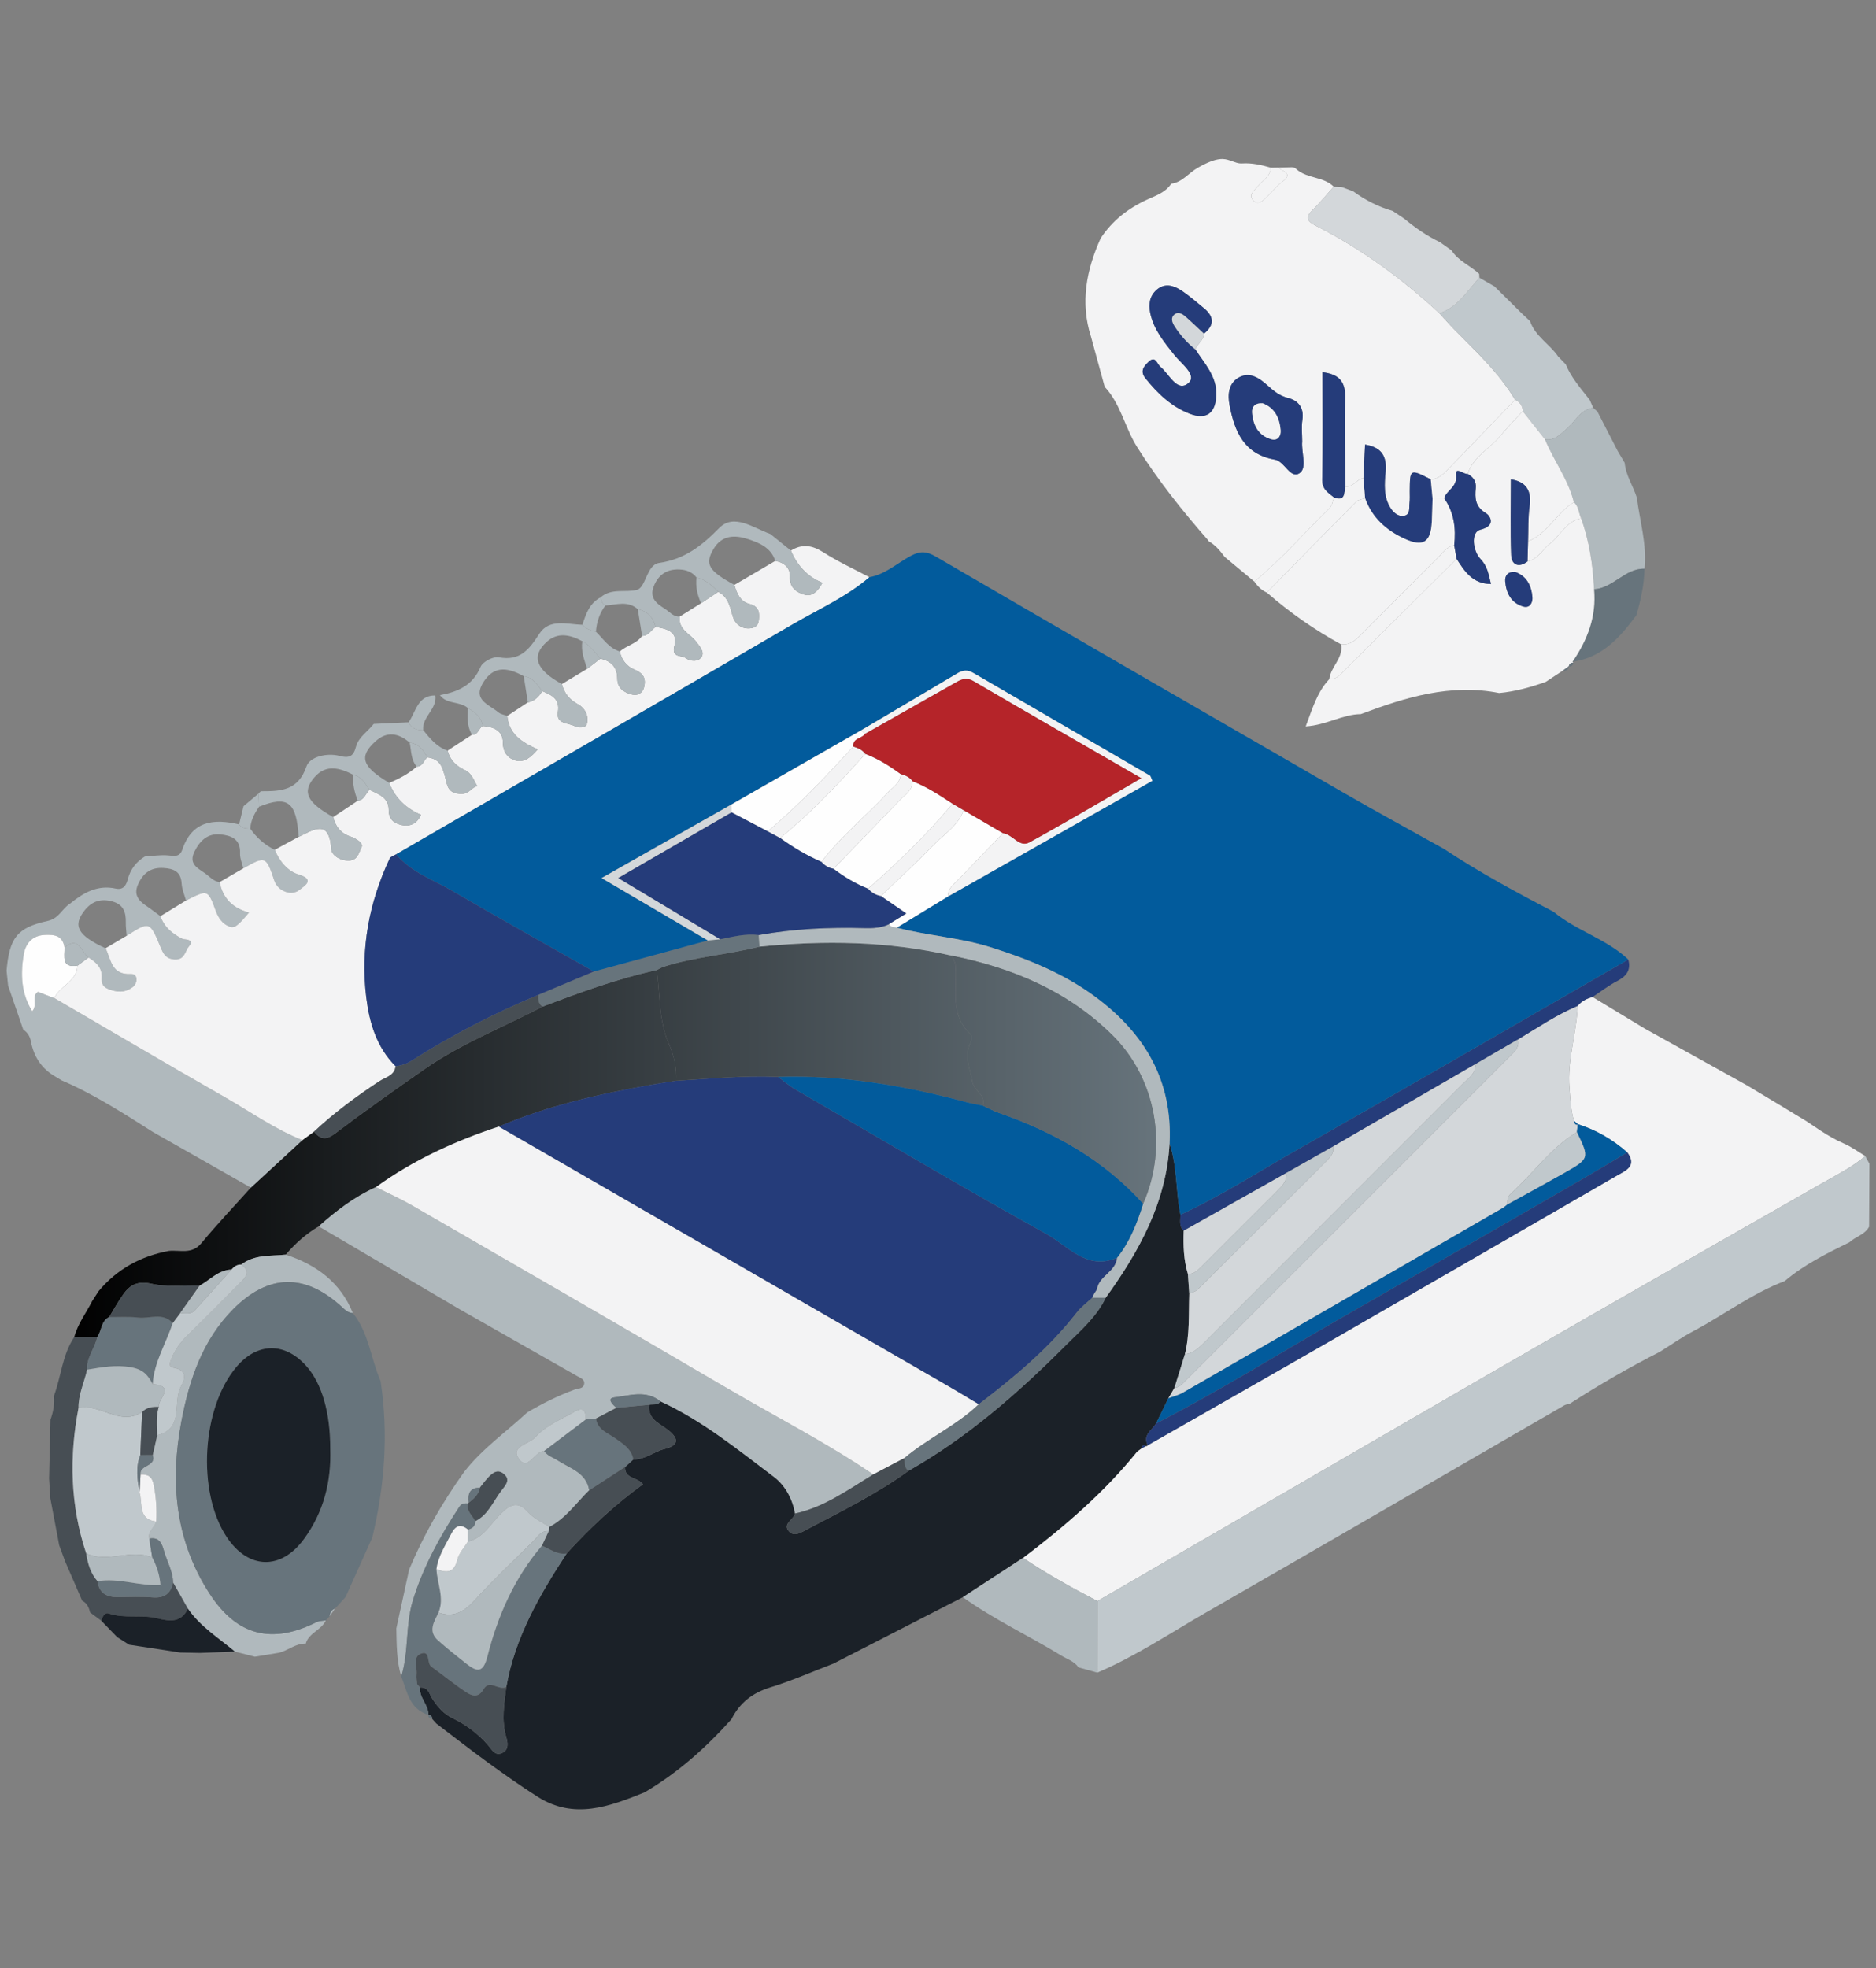 <?xml version="1.0" encoding="utf-8"?>
<!-- Generator: Adobe Illustrator 17.0.0, SVG Export Plug-In . SVG Version: 6.00 Build 0)  -->
<!DOCTYPE svg PUBLIC "-//W3C//DTD SVG 1.1//EN" "http://www.w3.org/Graphics/SVG/1.1/DTD/svg11.dtd">
<svg version="1.1" id="Layer_1" xmlns="http://www.w3.org/2000/svg" xmlns:xlink="http://www.w3.org/1999/xlink" x="0px" y="0px"
	 width="143px" height="150px" viewBox="0 0 143 150" enable-background="new 0 0 143 150" xml:space="preserve">
<rect x="0" y="0" width="143" height="150" fill="#808080" stroke="none"/>
<g>
	<path fill="#F3F3F4" d="M140.515,87.129c0.589,0.248,1.116,0.644,1.67,0.974c-1.035,0.872-2.244,1.468-3.408,2.133
		c-6.614,3.78-13.237,7.545-19.84,11.345c-7.293,4.197-14.567,8.425-21.849,12.642c-4.481,2.595-8.959,5.195-13.438,7.792
		c-1.942-1.007-3.851-2.07-5.669-3.289c3.172-2.408,6.184-4.988,8.695-8.105c0.122-0.088,0.243-0.175,0.365-0.263
		c0,0-0.018,0.021-0.018,0.021c0.111-0.059,0.221-0.118,0.332-0.177c0.055,0.003,0.1-0.016,0.134-0.06
		c4.844-2.766,9.694-5.52,14.53-8.3c7.084-4.073,14.156-8.166,21.233-12.251c0.684-0.395,1.542-0.719,0.794-1.762
		c-1.108-0.985-2.366-1.707-3.777-2.162l0.02,0.022c-0.104-0.092-0.208-0.184-0.311-0.275c-0.248-0.806-0.264-1.636-0.338-2.469
		c-0.191-2.145,0.538-4.182,0.618-6.288c0.299-0.359,0.691-0.561,1.136-0.675c1.329,0.803,2.657,1.606,3.986,2.41
		c2.587,1.436,5.174,2.872,7.761,4.309c1.528,0.918,3.061,1.827,4.58,2.76C138.032,85.651,139.362,86.642,140.515,87.129z"/>
	<path fill="#F3F3F4" d="M89.275,14.003c0.845-0.111,1.305-0.802,2.01-1.207c1.519-0.874,2.044-0.705,2.452-0.574
		c0.417,0.134,0.621,0.251,0.941,0.231c0.764-0.048,1.484,0.121,2.203,0.328c-0.053,0.674-0.633,0.975-1.006,1.422
		c-0.273,0.326-0.782,0.665-0.304,1.11c0.377,0.352,0.724-0.046,1.008-0.317c0.395-0.377,0.737-0.821,1.17-1.145
		c0.867-0.65,0.006-0.776-0.287-1.081c1.063,0,1.122-0.117,1.394,0.156c0.823,0.693,2.036,0.528,2.808,1.301
		c-0.531,0.591-1.034,1.211-1.602,1.763c-0.569,0.553-0.46,0.857,0.215,1.2c3.473,1.763,6.59,4.039,9.442,6.683
		c0.368,0.401,0.725,0.813,1.107,1.201c1.671,1.697,3.424,3.322,4.664,5.392c-1.686,1.748-3.363,3.505-5.063,5.239
		c-0.375,0.382-0.751,0.818-1.367,0.825c-1.589-0.805-1.588-0.805-1.601,0.918c-0.002,0.3,0.019,0.603-0.018,0.898
		c-0.047,0.369,0.084,0.899-0.456,0.968c-0.407,0.052-0.753-0.235-0.982-0.589c-0.554-0.86-0.472-1.839-0.385-2.769
		c0.111-1.2-0.314-1.873-1.565-2.076c-0.043,0.882-0.084,1.725-0.125,2.567c-0.525,0.061-0.781,0.713-1.374,0.627
		c-0.015-2.249-0.092-4.499-0.022-6.745c0.039-1.246-0.458-1.812-1.723-1.963c0,2.776,0.04,5.47-0.025,8.162
		c-0.019,0.772,0.463,1.022,0.91,1.387c-0.109,0.269-0.148,0.609-0.338,0.796c-1.91,1.875-3.672,3.9-5.74,5.613
		c-0.756-0.628-1.511-1.257-2.267-1.885c-0.352-0.473-0.72-0.929-1.256-1.212l0.031-0.017c-1.977-2.249-3.827-4.571-5.438-7.125
		c-0.944-1.496-1.253-3.297-2.48-4.607c-0.349-1.276-0.698-2.552-1.047-3.827c-0.832-2.603-0.349-5.077,0.738-7.491
		c0.889-1.352,2.107-2.295,3.573-2.963C88.124,14.899,88.846,14.661,89.275,14.003z M91.77,25.43
		c0.819-0.656,0.777-1.312-0.012-1.952c-0.579-0.47-1.14-0.974-1.766-1.374c-0.56-0.359-1.21-0.544-1.809-0.033
		c-0.551,0.47-0.646,1.097-0.508,1.774c0.26,1.274,1.066,2.228,1.843,3.212c0.522,0.661,1.765,1.537,1.069,2.136
		c-0.863,0.744-1.459-0.691-2.14-1.244c-0.254-0.207-0.366-0.878-0.889-0.383c-0.359,0.339-0.689,0.713-0.24,1.272
		c0.921,1.147,1.959,2.142,3.348,2.685c1.284,0.502,2.004-0.023,2.045-1.433c0.042-1.418-0.898-2.382-1.591-3.461
		C91.262,26.189,91.765,25.944,91.77,25.43z M99.26,33.647c0-0.549-0.068-1.109,0.015-1.646c0.142-0.922-0.311-1.476-1.089-1.673
		c-0.67-0.17-1.117-0.549-1.595-0.979c-0.608-0.547-1.339-1.038-2.16-0.583c-0.807,0.447-0.857,1.333-0.704,2.131
		c0.384,1.997,1.1,3.727,3.462,4.132c0.727,0.125,1.175,1.518,1.88,1.023C99.661,35.638,99.18,34.474,99.26,33.647z"/>
	<path fill="#C0C8CC" d="M136.042,97.629c-2.51,0.947-4.642,2.588-6.992,3.829c-0.869,0.459-1.677,1.033-2.513,1.554
		c-2.361,1.201-4.65,2.525-6.876,3.961c-0.143,0.042-0.301,0.057-0.426,0.129c-9.12,5.273-18.226,10.569-27.36,15.815
		c-2.719,1.561-5.332,3.321-8.236,4.549c0.004-1.817,0.008-3.635,0.012-5.452c4.479-2.598,8.958-5.197,13.438-7.792
		c7.281-4.217,14.556-8.445,21.849-12.642c6.603-3.8,13.226-7.565,19.84-11.345c1.165-0.666,2.373-1.261,3.408-2.133
		c0,0-0.004,0.005-0.004,0.005c0.106,0.195,0.212,0.389,0.319,0.584c-0.009,1.598-0.018,3.197-0.027,4.795
		c-0.326,0.611-1.027,0.748-1.493,1.182C139.252,95.518,137.524,96.369,136.042,97.629z"/>
	<linearGradient id="SVGID_1_" gradientUnits="userSpaceOnUse" x1="4.773" y1="87.91" x2="88.496" y2="87.91">
		<stop  offset="0" style="stop-color:#000000"/>
		<stop  offset="1" style="stop-color:#67747C"/>
	</linearGradient>
	<path fill="url(#SVGID_1_)" d="M5.663,101.891c0.266-1.009,0.907-1.83,1.367-2.742c0.164-0.252,0.327-0.505,0.491-0.757
		c1.402-1.675,3.201-2.658,5.333-3.059c0.85-0.094,1.762,0.295,2.49-0.583c1.207-1.457,2.512-2.833,3.776-4.243
		c1.309-1.206,2.618-2.413,3.927-3.619c0.295-0.215,0.59-0.43,0.885-0.645c0.495,0.59,0.923,0.66,1.617,0.134
		c2.25-1.704,4.558-3.333,6.876-4.944c2.785-1.935,5.953-3.158,8.939-4.722c2.851-1.08,5.711-2.132,8.699-2.781
		c0.265,1.9,0.127,3.85,0.95,5.683c0.374,0.832,0.569,1.793,0.522,2.752c-0.636,0.102-1.273,0.196-1.907,0.308
		c-3.969,0.703-7.888,1.588-11.611,3.186c-3.336,1.095-6.499,2.541-9.356,4.608c-1.638,0.732-3.041,1.807-4.367,2.993
		c-0.968,0.568-1.789,1.308-2.518,2.156c-1.158,0.121-2.376-0.03-3.385,0.757c-0.321-0.014-0.551,0.153-0.75,0.381
		c-1,0.028-1.626,0.796-2.423,1.225c-1.228-0.03-2.497,0.121-3.671-0.145c-1.023-0.231-1.618,0.063-2.14,0.79
		c-0.399,0.556-0.726,1.163-1.085,1.748c-0.627,0.304-0.553,1.027-0.898,1.5C6.837,101.878,6.25,101.885,5.663,101.891z"/>
	<path fill="#B0B9BD" d="M23.047,86.888c-1.309,1.206-2.618,2.413-3.927,3.619c-2.491-1.415-4.981-2.83-7.472-4.245
		c-2.246-1.424-4.48-2.869-6.936-3.921c-0.164-0.099-0.328-0.197-0.493-0.296c-1.044-0.598-1.641-1.507-1.863-2.676
		c-0.069-0.381-0.25-0.688-0.582-0.898c-0.384-1.117-0.769-2.233-1.154-3.35C0.58,74.739,0.54,74.357,0.5,73.975
		c0.219-2.481,0.778-3.276,3.132-3.791c0.886-0.194,1.096-0.947,1.707-1.319c1.014-0.826,2.096-1.454,3.481-1.147
		c0.607,0.134,0.813-0.296,0.925-0.722c0.201-0.766,0.643-1.314,1.295-1.723c0.591-0.035,1.189-0.139,1.772-0.085
		c0.481,0.045,0.889,0.141,1.083-0.436c0.745-2.211,2.401-2.375,4.33-1.925c0.202,0.323,0.533,0.312,0.853,0.326
		c0.486,0.695,1.103,1.238,1.868,1.61c0.352,0.875,0.995,1.636,1.813,1.885c1.326,0.404,0.399,0.891,0.094,1.15
		c-0.629,0.536-1.677,0.117-1.944-0.688c-0.62-1.871-0.671-1.891-2.365-0.929c-0.087-0.385-0.263-0.775-0.245-1.155
		c0.051-1.106-0.711-1.365-1.522-1.439c-0.947-0.086-1.546,0.48-1.956,1.319c-0.451,0.924,0.218,1.238,0.79,1.635
		c0.363,0.252,0.649,0.629,1.131,0.684c0.246,1.247,1.012,2.002,2.24,2.316c-0.826,0.993-1.094,1.218-1.478,1.079
		c-0.544-0.198-0.857-0.67-1.045-1.179c-0.614-1.661-0.6-1.666-2.28-0.809c-0.116-0.43-0.308-0.856-0.333-1.292
		c-0.053-0.914-0.585-1.139-1.379-1.189c-0.997-0.064-1.583,0.414-1.956,1.275c-0.329,0.759,0.052,1.216,0.64,1.61
		c0.369,0.248,0.719,0.523,1.078,0.786c0.297,0.847,0.917,1.349,1.699,1.743c0.085,0.043,0.958-0.004,0.48,0.552
		c-0.309,0.36-0.315,1.06-1.114,1.002c-0.643-0.047-0.84-0.42-1.033-0.886c-0.845-2.036-0.844-2.036-2.606-0.916
		c-0.024-0.345-0.074-0.69-0.066-1.034c0.017-0.764-0.184-1.349-1.015-1.581c-0.863-0.241-1.556-0.031-2.111,0.662
		c-0.949,1.184-0.546,1.924,1.582,2.903c0.429,0.856,0.427,2.047,1.937,1.965c0.536-0.029,0.547,0.685,0.124,0.999
		c-0.451,0.335-0.939,0.435-1.613,0.227c-0.645-0.199-0.761-0.435-0.736-0.971c0.035-0.749-0.44-1.162-1.005-1.514
		c-0.554-0.391-0.724-1.697-1.831-0.769c-0.14-0.91-0.767-0.992-1.526-0.953c-0.982,0.052-1.456,0.7-1.588,1.504
		c-0.242,1.472-0.203,2.948,0.651,4.31c0.427-0.448-0.091-1.118,0.434-1.477c0.437,0.167,0.845,0.322,1.252,0.478
		c4.344,2.528,8.675,5.08,13.039,7.575C19.121,84.75,20.954,86.056,23.047,86.888z"/>
	<path fill="#B0B9BD" d="M18.391,96.372c1.009-0.786,2.228-0.636,3.386-0.757c2.336,0.763,4.167,2.105,5.123,4.455
		c-0.384-0.013-0.622-0.271-0.882-0.508c-2.782-2.536-5.563-2.481-8.232,0.198c-2.349,2.358-3.353,5.379-3.956,8.535
		c-0.885,4.632-0.483,9.112,2.153,13.167c2.081,3.203,4.746,3.86,8.131,2.164c0.212-0.106,0.482-0.1,0.724-0.146
		c-0.325,0.753-1.301,0.947-1.533,1.781c-0.774-0.031-1.347,0.531-2.055,0.696c-0.608,0.099-1.215,0.199-1.823,0.299
		c-0.509-0.13-1.019-0.26-1.528-0.391c-1.236-1.039-2.636-1.899-3.575-3.264c-0.377-0.666-0.754-1.333-1.131-1.998
		c-0.011-0.872-0.475-1.616-0.698-2.429c-0.149-0.544-0.37-1.069-1.117-0.918c-0.151-0.569,0.429-0.839,0.531-1.305
		c0.05-0.94-0.008-1.861-0.194-2.795c-0.129-0.649-0.446-0.811-1.004-0.793c-0.104-0.749,1.244-0.587,0.925-1.473
		c0.113-0.503,0.227-1.005,0.34-1.508c2.105-0.514,1.137-2.539,1.83-3.753c0.356-0.624,0.406-1.234-0.595-1.403
		c-0.419-0.071-0.24-0.448-0.128-0.724c0.265-0.654,0.662-1.206,1.171-1.703c1.347-1.314,2.67-2.653,3.996-3.989
		C18.681,97.38,19.18,96.933,18.391,96.372z"/>
	<path fill="#C0C8CC" d="M115.49,30.466c-1.24-2.069-2.993-3.695-4.664-5.392c-0.382-0.388-0.739-0.8-1.107-1.201
		c1.413-0.456,2.119-1.707,3.047-2.709c0.384,0.22,0.767,0.44,1.151,0.661c0.702,0.694,1.404,1.389,2.106,2.083
		c0.203,0.188,0.405,0.377,0.607,0.566c0.389,1.155,1.491,1.743,2.14,2.692c0.194,0.202,0.389,0.403,0.583,0.605
		c0.418,1.026,1.151,1.839,1.82,2.696c0.09,0.204,0.18,0.408,0.27,0.613c-0.941,0.113-1.314,0.966-1.923,1.503
		c-0.52,0.459-0.961,1.001-1.752,0.904c-0.566-0.716-1.133-1.431-1.699-2.147C116.061,30.926,115.852,30.645,115.49,30.466z"/>
	<path fill="#B0B9BD" d="M117.768,33.487c0.792,0.097,1.233-0.446,1.753-0.904c0.608-0.537,0.982-1.39,1.923-1.503
		c0.107,0.097,0.215,0.194,0.322,0.291c0.513,0.997,1.026,1.994,1.538,2.991c0.18,0.304,0.36,0.608,0.54,0.913
		c0.084,0.962,0.646,1.757,0.926,2.65c0.227,1.803,0.781,3.571,0.583,5.42c-1.505-0.03-2.385,1.482-3.845,1.562
		c-0.083-1.846-0.363-3.655-0.982-5.404c-0.194-0.407-0.176-0.91-0.557-1.232C119.545,36.533,118.432,35.113,117.768,33.487z"/>
	<path fill="#D3D7DA" d="M112.766,21.165c-0.928,1.002-1.634,2.252-3.047,2.709c-2.853-2.644-5.969-4.92-9.443-6.683
		c-0.675-0.343-0.784-0.647-0.215-1.2c0.568-0.552,1.071-1.172,1.602-1.763c0.198,0.007,0.396,0.014,0.594,0.021
		c0.297,0.111,0.594,0.221,0.891,0.332c0.919,0.67,1.917,1.181,3.013,1.495c0.298,0.2,0.595,0.4,0.893,0.599
		c0.838,0.695,1.726,1.312,2.711,1.782c0.293,0.209,0.586,0.418,0.88,0.627c0.518,0.814,1.437,1.156,2.108,1.791
		C112.762,20.971,112.766,21.068,112.766,21.165z"/>
	<path fill="#474E54" d="M13.194,120.603c0.377,0.666,0.754,1.333,1.131,1.999c-0.534,1.069-1.352,0.966-2.351,0.722
		c-1.19-0.291-2.466,0.044-3.675-0.359c-0.338-0.113-0.487,0.254-0.574,0.552c-0.287-0.212-0.573-0.425-0.86-0.637
		c-0.084-0.376-0.231-0.711-0.602-0.895c-0.432-0.995-0.863-1.99-1.295-2.986c-0.151-0.411-0.303-0.821-0.454-1.232
		c-0.225-1.192-0.451-2.384-0.676-3.576c-0.032-0.502-0.063-1.004-0.095-1.506c0.035-1.499,0.069-2.997,0.104-4.496
		c0.216-0.582,0.32-1.18,0.263-1.801c0.554-1.486,0.633-3.137,1.552-4.497c0.587-0.007,1.174-0.014,1.761-0.02
		c-0.181,0.862-0.828,1.579-0.785,2.511c-0.211,0.973-0.67,1.892-0.653,2.917c-0.722,3.745-0.628,7.446,0.588,11.088
		c0.117,0.774,0.33,1.509,0.861,2.114c0.117,0.906,0.693,1.22,1.537,1.213c0.882-0.008,1.769-0.052,2.645,0.02
		C12.512,121.807,13.012,121.46,13.194,120.603z"/>
	<path fill="#1B2128" d="M15.243,125.967c-0.502-0.01-1.004-0.02-1.506-0.03c-1.299-0.199-2.598-0.398-3.897-0.597
		c-0.302-0.192-0.605-0.384-0.907-0.576c-0.403-0.415-0.805-0.831-1.208-1.246c0.087-0.298,0.235-0.665,0.574-0.552
		c1.209,0.403,2.485,0.068,3.675,0.359c0.998,0.244,1.817,0.347,2.351-0.722c0.939,1.365,2.339,2.225,3.575,3.264
		C17.014,125.9,16.128,125.934,15.243,125.967z"/>
	<path fill="#F3F3F4" d="M97.462,12.77c0.293,0.305,1.154,0.431,0.287,1.081c-0.433,0.325-0.775,0.768-1.17,1.145
		c-0.283,0.271-0.631,0.669-1.008,0.317c-0.478-0.446,0.032-0.784,0.304-1.11c0.374-0.447,0.953-0.748,1.006-1.422
		C97.075,12.777,97.268,12.773,97.462,12.77z"/>
	<path fill="#1B2128" d="M49.118,136.601c-2.67,1.074-5.356,2.088-8.126,0.335c-1.303-0.824-2.563-1.72-3.812-2.625
		c-1.328-0.963-2.619-1.976-3.927-2.968c-0.104-0.118-0.208-0.235-0.312-0.352c0,0,0.009,0.01,0.009,0.01
		c-0.015-0.182-0.09-0.308-0.294-0.311c0,0-0.002-0.005-0.002-0.005c0.023-0.765-0.719-1.299-0.63-2.084
		c0.606-0.054,0.692,0.469,0.918,0.832c0.4,0.644,0.887,1.187,1.588,1.525c1.039,0.501,1.944,1.192,2.697,2.068
		c0.29,0.337,0.512,0.822,1.067,0.556c0.531-0.255,0.401-0.835,0.294-1.199c-0.377-1.289-0.155-2.55,0.005-3.823
		c0.662-3.784,2.541-7.017,4.6-10.169c1.759-1.943,3.674-3.719,5.82-5.279c-0.433-0.564-1.428-0.4-1.36-1.316
		c0.208-0.191,0.417-0.383,0.625-0.574c0.888,0.021,1.562-0.597,2.379-0.798c1.21-0.298,1.019-0.871,0.227-1.476
		c-0.656-0.501-1.537-0.815-1.39-1.897c0.294-0.055,0.64,0.068,0.855-0.253c3.181,1.463,5.878,3.663,8.64,5.749
		c0.869,0.657,1.412,1.672,1.618,2.798c-0.119,0.48-1.006,0.794-0.443,1.381c0.4,0.418,0.946,0.036,1.374-0.188
		c2.63-1.381,5.299-2.696,7.715-4.448c4.515-2.559,8.38-5.954,12.013-9.596c1.082-1.085,2.321-2.129,3.009-3.584
		c2.554-3.537,4.631-7.272,4.875-11.766c0.596,1.76,0.463,3.632,0.831,5.426c0.007,0.423-0.128,0.875,0.248,1.224
		c-0.041,1.114-0.009,2.221,0.318,3.299c0.035,0.501,0.07,1.003,0.106,1.504c-0.056,1.541,0.043,3.094-0.335,4.612
		c-0.266,0.855-0.533,1.71-0.799,2.565c-0.153,0.263-0.307,0.527-0.46,0.789c-0.314,0.64-0.627,1.281-0.941,1.922
		c-0.31,0.514-1.033,0.871-0.629,1.656c-0.035,0.043-0.079,0.063-0.135,0.059c-0.212-0.13-0.3-0.03-0.332,0.177
		c0,0,0.018-0.021,0.018-0.021c-0.122,0.088-0.243,0.175-0.365,0.263c-2.511,3.118-5.523,5.697-8.695,8.105
		c-1.529,0.998-3.058,1.997-4.587,2.995c-3.283,1.685-6.567,3.37-9.851,5.054c-1.605,0.615-3.184,1.312-4.822,1.818
		c-1.362,0.42-2.338,1.177-2.964,2.429C53.808,133.195,51.649,135.119,49.118,136.601z"/>
	<path fill="#D3D7DA" d="M89.059,106.564c0.153-0.263,0.307-0.527,0.46-0.79c0.383-0.039,0.614-0.314,0.86-0.56
		c8.239-8.237,16.477-16.475,24.714-24.713c0.353-0.353,0.756-0.685,0.601-1.278c1.497-0.898,2.945-1.884,4.563-2.567
		c-0.079,2.107-0.808,4.143-0.618,6.288c0.074,0.833,0.09,1.663,0.338,2.469c0.051,0.152,0.056,0.355,0.311,0.275
		c0,0-0.02-0.022-0.02-0.022c-0.023,0.203-0.046,0.407-0.068,0.61c-2.013,1.207-3.332,3.159-5.042,4.692
		c-0.237,0.213-0.286,0.507-0.249,0.815c-0.117,0.092-0.224,0.199-0.351,0.273c-8.13,4.7-16.261,9.399-24.397,14.088
		C89.825,106.338,89.428,106.427,89.059,106.564z"/>
	<path fill="#025B9C" d="M120.2,86.276c0.023-0.203,0.046-0.407,0.068-0.61c1.411,0.455,2.669,1.177,3.777,2.162
		c-1.153,0.684-2.299,1.38-3.461,2.05c-6.243,3.6-12.486,7.2-18.737,10.787c-4.568,2.621-9.037,5.418-13.73,7.82
		c0.314-0.641,0.627-1.282,0.941-1.922c0.369-0.137,0.766-0.226,1.103-0.42c8.137-4.688,16.267-9.388,24.397-14.088
		c0.127-0.073,0.234-0.181,0.351-0.273c1.421-0.786,2.848-1.561,4.261-2.36C121.172,88.293,121.168,88.285,120.2,86.276z"/>
	<path fill="#253C7A" d="M88.117,108.485c4.693-2.402,9.162-5.199,13.73-7.82c6.251-3.587,12.494-7.187,18.737-10.787
		c1.161-0.67,2.307-1.366,3.461-2.05c0.748,1.043-0.11,1.367-0.794,1.762c-7.077,4.085-14.149,8.178-21.233,12.251
		c-4.835,2.781-9.686,5.535-14.53,8.3C87.084,109.357,87.807,108.999,88.117,108.485z"/>
	<path fill="#B0B9BD" d="M73.393,121.72c1.529-0.998,3.058-1.997,4.588-2.995c1.818,1.219,3.728,2.282,5.67,3.289
		c-0.004,1.818-0.008,3.635-0.012,5.452c-0.476-0.133-0.953-0.265-1.429-0.397c-0.326-0.474-0.87-0.627-1.328-0.908
		C78.407,124.644,75.76,123.419,73.393,121.72z"/>
	<path fill="#253C7A" d="M124.116,73.123c0.226,0.82-0.153,1.283-0.863,1.651c-0.653,0.339-1.243,0.8-1.861,1.207
		c-0.445,0.113-0.837,0.316-1.136,0.675c-1.618,0.683-3.066,1.669-4.563,2.567c-1.071,0.622-2.143,1.243-3.214,1.864
		c-3.623,2.096-7.245,4.191-10.868,6.287c-1.192,0.674-2.384,1.348-3.576,2.022c-2.603,1.466-5.205,2.932-7.808,4.398
		c-0.376-0.348-0.241-0.801-0.248-1.224c3.122-1.442,6.009-3.309,8.991-5.002C107.379,82.797,115.738,77.944,124.116,73.123z"/>
	<path fill="#253C7A" d="M87.022,110.379c0.031-0.207,0.12-0.307,0.332-0.177C87.244,110.26,87.133,110.319,87.022,110.379z"/>
	<path fill="#025B9C" d="M120.288,85.688c-0.255,0.08-0.261-0.124-0.311-0.275C120.081,85.505,120.184,85.597,120.288,85.688z"/>
	<path fill="#253C7A" d="M86.676,110.62c0.121-0.088,0.243-0.175,0.365-0.263C86.919,110.445,86.797,110.532,86.676,110.62z"/>
	<path fill="#B0B9BD" d="M60.607,115.344c-0.206-1.126-0.749-2.142-1.618-2.798c-2.762-2.086-5.459-4.286-8.64-5.749
		c-1.1-0.898-2.371-0.436-3.532-0.303c-0.592,0.068-0.123,0.561,0.178,0.795c-0.522,0.272-1.043,0.544-1.565,0.816
		c-0.262,0.026-0.525,0.051-0.787,0.077c0.015-0.631-0.146-1.001-0.856-0.592c-1.028,0.592-2.173,1.036-2.975,1.933
		c-0.472,0.529-1.905,0.695-1.285,1.622c0.695,1.04,1.22-0.554,1.95-0.573c0.255,0.38,0.685,0.495,1.04,0.727
		c0.925,0.605,2.176,0.916,2.397,2.275c-0.985,0.961-1.774,2.136-3.037,2.795c-0.535-0.359-1.166-0.63-1.583-1.095
		c-0.846-0.943-1.409-0.63-2.168,0.136c-0.751,0.758-1.301,1.802-2.469,2.079c0.004-0.307,0.009-0.614,0.013-0.921
		c0.328-0.092,0.568-0.26,0.557-0.645c0.996-0.498,1.367-1.524,1.994-2.336c0.323-0.418,0.714-0.816,0.173-1.263
		c-0.505-0.417-0.908-0.02-1.25,0.354c-0.2,0.219-0.376,0.46-0.562,0.692c-0.793,0.005-0.94,0.49-0.854,1.148l-0.042,0.059
		c-0.263-0.035-0.516,0.013-0.663,0.238c-1.467,2.24-2.753,4.561-3.549,7.145c-0.585,1.9-0.3,3.913-0.888,5.8
		c-0.359-1.197-0.351-2.431-0.375-3.662c0.326-1.497,0.652-2.993,0.977-4.49c1.111-2.647,2.532-5.12,4.203-7.451
		c1.365-1.749,3.18-3.02,4.789-4.51c1.154-0.688,2.355-1.278,3.616-1.746c0.26-0.097,0.658-0.049,0.729-0.413
		c0.071-0.369-0.281-0.476-0.53-0.618c-2.98-1.697-5.963-3.391-8.945-5.085c-3.586-2.108-7.172-4.216-10.757-6.324
		c1.327-1.186,2.73-2.261,4.367-2.993c0.933,0.472,1.891,0.901,2.795,1.423c8.025,4.637,16.057,9.263,24.051,13.952
		c3.691,2.165,7.513,4.113,11.058,6.526C64.659,113.519,62.845,114.856,60.607,115.344z"/>
	<path fill="#67747C" d="M24.838,123.481c-0.243,0.046-0.512,0.039-0.724,0.146c-3.385,1.696-6.05,1.039-8.131-2.164
		c-2.635-4.055-3.037-8.535-2.153-13.167c0.603-3.156,1.606-6.177,3.956-8.535c2.669-2.679,5.45-2.733,8.232-0.198
		c0.26,0.237,0.497,0.495,0.882,0.508c1.219,1.514,1.362,3.466,2.109,5.172c0.616,4.019,0.31,7.99-0.629,11.926
		c-0.678,1.509-1.355,3.018-2.033,4.527c-0.273,0.302-0.547,0.603-0.82,0.905c-0.273,0.094-0.356,0.32-0.399,0.574
		c0,0-0.006,0.01-0.006,0.01c-0.097,0.104-0.194,0.209-0.292,0.313C24.83,123.498,24.838,123.481,24.838,123.481z M25.174,110.397
		c0.002-2.774-0.649-4.996-1.851-6.325c-1.626-1.797-3.704-1.768-5.281,0.074c-2.673,3.122-3.047,9.557-0.756,12.999
		c1.636,2.457,4.122,2.538,5.872,0.16C24.666,115.256,25.261,112.921,25.174,110.397z"/>
	<path fill="#67747C" d="M30.586,127.76c0.588-1.887,0.303-3.9,0.888-5.8c0.796-2.584,2.082-4.905,3.549-7.145
		c0.147-0.225,0.401-0.273,0.663-0.238c-0.152,0.582,0.329,0.911,0.542,1.346c0.011,0.385-0.228,0.553-0.557,0.645
		c-0.563-0.477-0.962-0.293-1.266,0.308c-0.442,0.874-1.001,1.699-1.134,2.702c0.053,1.103,0.62,2.182,0.159,3.31
		c-0.343,0.705-0.832,1.425-0.037,2.128c0.703,0.622,1.438,1.208,2.177,1.787c0.805,0.631,1.264,0.693,1.583-0.562
		c0.784-3.09,2.049-5.986,4.154-8.447c0.614,0.245,1.16,0.704,1.886,0.595c-2.059,3.152-3.938,6.385-4.6,10.169
		c-0.556,0.315-1.278-0.609-1.723,0.167c-0.411,0.717-0.918,0.513-1.366,0.216c-0.901-0.598-1.737-1.294-2.619-1.922
		c-0.384-0.273-0.059-1.258-0.785-1c-0.67,0.238-0.28,1.04-0.344,1.593c-0.028,0.241,0.03,0.492,0.049,0.739
		c0.08,0.087,0.16,0.174,0.24,0.261l-0.022-0.014c-0.089,0.785,0.653,1.319,0.63,2.084C31.201,130.249,31.035,128.905,30.586,127.76
		z"/>
	<path fill="#B0B9BD" d="M25.128,123.175c0.042-0.254,0.125-0.48,0.399-0.574C25.394,122.792,25.261,122.984,25.128,123.175z"/>
	<path fill="#B0B9BD" d="M24.83,123.498c0.097-0.104,0.194-0.208,0.292-0.313C25.024,123.29,24.927,123.394,24.83,123.498z"/>
	<path fill="#67747C" d="M32.656,130.689c0.204,0.003,0.279,0.129,0.294,0.311C32.759,130.985,32.646,130.895,32.656,130.689z"/>
	<path fill="#67747C" d="M32.941,130.99c0.104,0.117,0.208,0.235,0.312,0.352C33.15,131.225,33.045,131.108,32.941,130.99z"/>
	<path fill="#253C7A" d="M91.12,26.629c0.693,1.079,1.633,2.043,1.591,3.461c-0.041,1.41-0.761,1.935-2.045,1.433
		c-1.389-0.543-2.427-1.538-3.348-2.685c-0.449-0.559-0.119-0.933,0.24-1.272c0.524-0.494,0.635,0.177,0.889,0.383
		c0.68,0.553,1.276,1.989,2.14,1.244c0.696-0.6-0.547-1.475-1.069-2.136c-0.777-0.984-1.583-1.938-1.843-3.212
		c-0.138-0.678-0.043-1.304,0.508-1.774c0.598-0.511,1.248-0.326,1.809,0.033c0.626,0.4,1.187,0.904,1.766,1.374
		c0.789,0.64,0.831,1.296,0.012,1.952c-0.47-0.437-0.932-0.885-1.414-1.308c-0.227-0.2-0.542-0.376-0.809-0.174
		c-0.343,0.26-0.207,0.613-0.006,0.926C89.973,25.545,90.494,26.134,91.12,26.629z"/>
	<path fill="#253C7A" d="M99.26,33.647c-0.08,0.827,0.401,1.991-0.191,2.406c-0.705,0.495-1.153-0.898-1.88-1.023
		c-2.361-0.405-3.078-2.135-3.462-4.132c-0.153-0.798-0.103-1.684,0.704-2.131c0.821-0.455,1.551,0.036,2.16,0.583
		c0.478,0.43,0.925,0.809,1.595,0.979c0.778,0.197,1.231,0.751,1.089,1.673C99.192,32.538,99.26,33.098,99.26,33.647z
		 M96.255,30.737c-0.584-0.047-0.846,0.264-0.813,0.704c0.071,0.948,0.464,1.745,1.451,2.033c0.518,0.151,0.758-0.256,0.724-0.685
		C97.542,31.849,97.154,31.076,96.255,30.737z"/>
	<path fill="#253C7A" d="M103.928,36.448c0.041-0.843,0.082-1.685,0.125-2.567c1.25,0.203,1.676,0.876,1.565,2.076
		c-0.086,0.93-0.169,1.909,0.385,2.769c0.229,0.355,0.575,0.641,0.982,0.589c0.54-0.069,0.409-0.599,0.456-0.968
		c0.038-0.295,0.016-0.599,0.018-0.898c0.013-1.723,0.013-1.723,1.601-0.918c0.046,0.483,0.092,0.967,0.138,1.45
		c-0.018,0.591-0.027,1.183-0.056,1.774c-0.079,1.582-0.659,1.957-2.075,1.307c-1.393-0.639-2.48-1.597-3.011-3.087
		C104.013,37.464,103.971,36.956,103.928,36.448z"/>
	<path fill="#253C7A" d="M101.693,37.915c-0.447-0.365-0.928-0.615-0.91-1.387c0.066-2.692,0.025-5.386,0.025-8.162
		c1.265,0.151,1.762,0.716,1.723,1.963c-0.07,2.246,0.006,4.496,0.022,6.745C102.454,37.546,102.57,38.239,101.693,37.915z"/>
	<path fill="#F3F3F4" d="M101.693,37.915c0.877,0.323,0.76-0.37,0.86-0.841c0.593,0.087,0.849-0.566,1.374-0.627
		c0.043,0.508,0.085,1.017,0.128,1.525c-0.228,0.082-0.521,0.099-0.676,0.254c-2.283,2.3-4.548,4.618-6.817,6.931
		c-0.406-0.175-0.699-0.48-0.947-0.834c2.067-1.713,3.83-3.739,5.74-5.613C101.546,38.525,101.584,38.184,101.693,37.915z"/>
	<path fill="#F3F3F4" d="M109.198,37.979c-0.046-0.483-0.092-0.967-0.138-1.45c0.617-0.006,0.993-0.443,1.367-0.825
		c1.7-1.734,3.377-3.49,5.063-5.239c0.362,0.18,0.571,0.46,0.58,0.874c-0.57,0.623-1.166,1.224-1.703,1.875
		c-0.811,0.984-2.07,1.583-2.491,2.901c-0.313,0.054-0.962-0.597-0.882,0.074c0.111,0.933-0.71,1.148-0.911,1.776
		C109.788,37.971,109.493,37.975,109.198,37.979z"/>
	<path fill="#D3D7DA" d="M91.12,26.629c-0.626-0.495-1.147-1.084-1.578-1.754c-0.201-0.314-0.337-0.667,0.006-0.926
		c0.267-0.203,0.582-0.026,0.809,0.174c0.482,0.424,0.944,0.871,1.414,1.308C91.765,25.944,91.262,26.189,91.12,26.629z"/>
	<path fill="#253C7A" d="M38.017,85.858c3.723-1.598,7.642-2.483,11.611-3.186c0.634-0.112,1.271-0.206,1.907-0.308
		c2.592-0.155,5.18-0.414,7.782-0.296c0.438,0.322,0.85,0.688,1.318,0.959c6.373,3.7,12.717,7.453,19.159,11.029
		c1.619,0.898,3.048,2.796,5.357,1.792c-0.086,1.077-1.388,1.383-1.536,2.421c-0.075,0.117-0.15,0.235-0.225,0.352
		c-0.044,0.094-0.089,0.187-0.133,0.281c-0.396,0.372-0.85,0.7-1.18,1.124c-2.12,2.732-4.75,4.913-7.475,6.995
		c-0.812-0.483-1.618-0.975-2.436-1.448C60.784,99,49.401,92.429,38.017,85.858z"/>
	<path fill="#F3F3F4" d="M60.287,41.959c0.854-0.527,1.616-0.418,2.469,0.129c1.118,0.717,2.339,1.275,3.515,1.901
		c-1.748,1.503-3.854,2.431-5.82,3.577c-10.072,5.869-20.168,11.698-30.255,17.542c-0.167,0.104-0.419,0.167-0.489,0.316
		c-1.583,3.364-2.241,6.911-1.787,10.597c0.236,1.916,0.783,3.792,2.235,5.233c-0.079,0.729-0.768,0.837-1.226,1.138
		c-1.764,1.159-3.452,2.411-4.996,3.851c-0.295,0.215-0.59,0.43-0.885,0.645c-2.093-0.832-3.926-2.138-5.865-3.247
		c-4.364-2.494-8.695-5.046-13.039-7.575c0.413-0.951,1.729-1.259,1.763-2.479c0.282-0.205,0.564-0.41,0.846-0.615
		c0.565,0.352,1.04,0.765,1.005,1.514c-0.025,0.536,0.091,0.772,0.736,0.971c0.675,0.208,1.162,0.108,1.613-0.227
		c0.423-0.314,0.412-1.028-0.124-0.999c-1.51,0.082-1.508-1.109-1.937-1.966c0.537-0.317,1.073-0.634,1.609-0.95
		c1.762-1.12,1.761-1.12,2.606,0.916c0.193,0.465,0.39,0.838,1.033,0.886c0.798,0.059,0.804-0.641,1.114-1.002
		c0.478-0.557-0.395-0.51-0.48-0.552c-0.782-0.394-1.402-0.896-1.699-1.744c0.65-0.396,1.3-0.793,1.95-1.189
		c1.68-0.857,1.666-0.851,2.28,0.809c0.188,0.509,0.502,0.982,1.045,1.179c0.384,0.139,0.652-0.086,1.478-1.079
		c-1.228-0.313-1.994-1.069-2.24-2.316c0.601-0.348,1.202-0.696,1.803-1.044c1.694-0.962,1.745-0.942,2.365,0.929
		c0.267,0.804,1.315,1.223,1.944,0.688c0.304-0.259,1.231-0.746-0.094-1.15c-0.818-0.249-1.461-1.01-1.813-1.885
		c0.606-0.328,1.212-0.656,1.817-0.984c1.134-0.532,2.341-1.407,2.486,0.93c0.028,0.458,0.676,0.914,1.387,0.873
		c0.668-0.038,0.739-0.68,0.927-1.022c0.162-0.294-0.419-0.664-0.864-0.811c-0.712-0.236-1.129-0.754-1.302-1.476
		c0.623-0.415,1.246-0.831,1.869-1.246c0.511-0.051,0.6-0.554,0.895-0.836c0.669,0.328,1.471,0.584,1.465,1.499
		c-0.005,0.69,0.327,1.016,0.902,1.167c0.702,0.184,1.243-0.056,1.564-0.755c-1.131-0.486-1.97-1.27-2.423-2.435
		c0.755-0.319,1.479-0.691,2.095-1.244c0.472-0.003,0.531-0.482,0.811-0.705c0.48,0.052,0.882,0.272,1.083,0.702
		c0.185,0.396,0.28,0.836,0.387,1.264c0.161,0.644,0.554,0.834,1.205,0.813c0.514-0.017,0.706-0.49,1.127-0.589
		c-0.265-0.44-0.419-0.982-0.929-1.213c-0.672-0.306-1.147-0.76-1.33-1.489c0.619-0.403,1.238-0.805,1.856-1.208
		c0.476,0.022,0.511-0.492,0.821-0.673c0.814,0.065,1.538,0.342,1.538,1.273c0,0.735,0.397,1.192,0.926,1.351
		c0.702,0.21,1.248-0.265,1.723-0.84c-1.235-0.54-2.187-1.181-2.317-2.546c0.523-0.344,1.046-0.687,1.569-1.031
		c0.517-0.095,0.836-0.443,1.101-0.86c0.709,0.291,1.354,0.586,1.193,1.582c-0.153,0.948,0.782,0.819,1.271,1.082
		c0.269,0.145,0.843,0.164,0.934-0.159c0.171-0.604-0.14-1.214-0.674-1.501c-0.664-0.357-1.047-0.847-1.228-1.544
		c0.642-0.387,1.283-0.773,1.925-1.16c0.335-0.257,0.67-0.515,1.006-0.772c0.844,0.174,1.285,0.651,1.294,1.554
		c0.007,0.7,0.534,1.038,1.133,1.178c0.421,0.099,0.797-0.101,0.911-0.57c0.165-0.684-0.074-1.066-0.776-1.351
		c-0.52-0.211-0.953-0.718-1.071-1.361c0.51-0.472,1.276-0.579,1.69-1.186c0.492-0.004,0.693-0.445,1.03-0.683
		c0.835,0.123,1.726,0.364,1.439,1.419c-0.261,0.96,0.55,0.712,0.857,0.95c0.335,0.26,0.964,0.31,1.21-0.087
		c0.246-0.397-0.162-0.825-0.43-1.177c-0.459-0.602-1.37-0.91-1.231-1.9c0.542-0.338,1.084-0.676,1.625-1.015
		c0.436-0.289,0.873-0.578,1.309-0.867c0.748,0.388,0.884,1.096,1.092,1.834c0.152,0.54,0.599,1.014,1.333,0.946
		c0.425-0.04,0.628-0.244,0.667-0.645c0.058-0.587,0.003-1.031-0.737-1.218c-0.666-0.167-0.952-0.803-1.125-1.445
		c1.037-0.608,2.073-1.217,3.11-1.825c0.682,0.109,1.153,0.536,1.121,1.19c-0.041,0.858,0.519,1.209,1.098,1.378
		c0.648,0.189,1.077-0.344,1.378-0.904C61.535,43.948,60.766,43.095,60.287,41.959z"/>
	<path fill="#F3F3F4" d="M38.017,85.858C49.401,92.429,60.784,99,72.166,105.573c0.818,0.472,1.625,0.965,2.436,1.448
		c-1.7,1.626-3.877,2.593-5.664,4.098c-0.791,0.416-1.583,0.833-2.374,1.249c-3.545-2.413-7.366-4.36-11.058-6.526
		c-7.994-4.689-16.026-9.315-24.051-13.952c-0.904-0.522-1.862-0.951-2.795-1.423C31.518,88.399,34.682,86.953,38.017,85.858z"/>
	<linearGradient id="SVGID_2_" gradientUnits="userSpaceOnUse" x1="4.773" y1="78.056" x2="88.496" y2="78.056">
		<stop  offset="0" style="stop-color:#000000"/>
		<stop  offset="1" style="stop-color:#67747C"/>
	</linearGradient>
	<path fill="url(#SVGID_2_)" d="M59.317,82.068c-2.602-0.118-5.19,0.141-7.782,0.296c0.047-0.96-0.149-1.92-0.522-2.752
		c-0.823-1.833-0.684-3.783-0.95-5.683c0.17-0.084,0.332-0.192,0.511-0.249c2.386-0.771,4.903-0.924,7.322-1.538
		c4.915-0.492,9.805-0.425,14.645,0.688c0.098,0.227,0.262,0.447,0.284,0.681c0.174,1.813-0.488,3.801,1.161,5.307
		c0.115,0.105,0.063,0.506-0.034,0.711c-0.481,1.009,0.014,1.946,0.166,2.906c0.108,0.677,1.037,0.996,0.811,1.827
		c-0.437-0.092-0.88-0.164-1.311-0.28C68.933,82.728,64.19,81.916,59.317,82.068z"/>
	<path fill="#474E54" d="M23.932,86.243c1.545-1.441,3.232-2.693,4.996-3.851c0.459-0.301,1.147-0.409,1.226-1.138
		c0.449-0.047,0.847-0.182,1.245-0.435c3.07-1.952,6.294-3.613,9.653-5.01c-0.011,0.341-0.038,0.687,0.312,0.903
		c-2.985,1.564-6.154,2.787-8.939,4.722c-2.318,1.611-4.627,3.24-6.876,4.944C24.855,86.902,24.427,86.833,23.932,86.243z"/>
	<path fill="#67747C" d="M6.639,104.382c-0.043-0.932,0.604-1.649,0.785-2.511c0.344-0.473,0.27-1.197,0.898-1.5
		c0.738,0.008,1.484-0.047,2.212,0.039c0.88,0.104,1.869-0.425,2.631,0.418c-0.502,1.556-1.427,2.974-1.525,4.662
		c-0.358-0.67-0.699-1.121-1.644-1.289C8.804,103.989,7.749,104.201,6.639,104.382z"/>
	<path fill="#67747C" d="M41.365,76.71c-0.35-0.216-0.323-0.562-0.312-0.903c1.404-0.589,2.809-1.178,4.214-1.766
		c2.898-0.789,5.795-1.579,8.692-2.368c0.309-0.03,0.618-0.06,0.927-0.09c0.974-0.19,1.94-0.45,2.949-0.323
		c0.021,0.294,0.041,0.588,0.062,0.881c-2.42,0.615-4.936,0.768-7.322,1.538c-0.179,0.058-0.341,0.165-0.511,0.249
		C47.075,74.578,44.215,75.63,41.365,76.71z"/>
	<path fill="#C0C8CC" d="M11.64,105.49c0.099-1.688,1.024-3.106,1.525-4.663c0.187-0.249,0.373-0.497,0.56-0.746
		c0.389-0.017,0.817,0.123,1.131-0.223c0.934-1.03,1.858-2.069,2.786-3.105c0.199-0.228,0.429-0.395,0.75-0.381
		c0.789,0.56,0.29,1.007-0.14,1.44c-1.325,1.336-2.649,2.675-3.996,3.989c-0.509,0.496-0.906,1.048-1.171,1.703
		c-0.112,0.276-0.292,0.654,0.128,0.724c1.001,0.169,0.951,0.779,0.595,1.403c-0.693,1.214,0.275,3.239-1.83,3.753
		c-0.03-0.729-0.098-1.459,0.122-2.174C12.012,106.62,13.429,105.627,11.64,105.49z"/>
	<path fill="#474E54" d="M13.725,100.082c-0.187,0.248-0.373,0.497-0.56,0.746c-0.761-0.842-1.751-0.313-2.631-0.417
		c-0.729-0.086-1.474-0.031-2.212-0.039c0.359-0.585,0.686-1.192,1.085-1.748c0.522-0.727,1.117-1.021,2.14-0.79
		c1.175,0.266,2.443,0.115,3.671,0.145C14.721,98.679,14.223,99.38,13.725,100.082z"/>
	<path fill="#B0B9BD" d="M13.725,100.082c0.498-0.701,0.996-1.402,1.493-2.104c0.797-0.429,1.423-1.197,2.423-1.225
		c-0.928,1.035-1.852,2.074-2.786,3.105C14.542,100.204,14.114,100.064,13.725,100.082z"/>
	<path fill="#67747C" d="M124.73,46.896c-1.254,1.685-2.612,3.227-4.866,3.536c1.15-1.663,1.835-3.464,1.644-5.526
		c1.461-0.08,2.34-1.591,3.845-1.562C125.328,44.56,125.067,45.735,124.73,46.896z"/>
	<path fill="#FEFEFE" d="M5.905,73.587c-0.034,1.22-1.35,1.528-1.763,2.479c-0.407-0.156-0.814-0.311-1.252-0.478
		c-0.524,0.359-0.006,1.029-0.434,1.477c-0.854-1.362-0.894-2.838-0.651-4.31c0.132-0.804,0.606-1.452,1.588-1.504
		c0.759-0.04,1.386,0.042,1.525,0.953C4.944,72.882,4.646,73.79,5.905,73.587z"/>
	<path fill="#B0B9BD" d="M5.905,73.587c-1.259,0.203-0.961-0.706-0.986-1.383c1.108-0.928,1.278,0.377,1.832,0.768
		C6.469,73.177,6.187,73.382,5.905,73.587z"/>
	<path fill="#B0B9BD" d="M19.745,61.48c-0.342,0.51-0.631,1.041-0.667,1.673c-0.321-0.014-0.651-0.003-0.853-0.326
		c0.112-0.463,0.225-0.926,0.338-1.389c0.379-0.317,0.759-0.635,1.138-0.952C19.716,60.817,19.731,61.149,19.745,61.48z"/>
	<path fill="#C0C8CC" d="M6.574,118.387c-1.216-3.642-1.31-7.343-0.588-11.088c1.645-0.368,3.155,1.418,4.847,0.307
		c-0.047,1.096-0.094,2.193-0.14,3.289c-0.378,0.943-0.211,1.897-0.057,2.85c0.262,0.83-0.152,2.051,1.275,2.209
		c-0.102,0.465-0.682,0.736-0.531,1.304c0.074,0.476,0.149,0.952,0.224,1.428C9.961,118.023,8.212,119.136,6.574,118.387z"/>
	<path fill="#67747C" d="M11.603,118.685c-0.075-0.476-0.15-0.952-0.224-1.428c0.747-0.151,0.968,0.375,1.117,0.918
		c0.223,0.813,0.687,1.558,0.698,2.429c-0.182,0.855-0.682,1.202-1.577,1.128c-0.876-0.072-1.763-0.027-2.645-0.02
		c-0.844,0.007-1.42-0.307-1.537-1.213c1.625-0.278,3.193,0.397,4.808,0.286c0.035,0.023,0.071,0.046,0.106,0.069
		c-0.039-0.019-0.078-0.039-0.117-0.058C12.179,120.047,11.949,119.349,11.603,118.685z"/>
	<path fill="#474E54" d="M10.693,110.894c0.047-1.096,0.094-2.193,0.14-3.289c0.349-0.367,0.798-0.411,1.267-0.394
		c-0.219,0.715-0.152,1.445-0.122,2.174c-0.113,0.503-0.227,1.005-0.34,1.508C11.323,110.893,11.008,110.894,10.693,110.894z"/>
	<path fill="#F3F3F4" d="M11.911,115.953c-1.427-0.158-1.013-1.378-1.275-2.208c0.026-0.46,0.051-0.92,0.077-1.38
		c0.558-0.018,0.875,0.144,1.004,0.793C11.902,114.092,11.961,115.014,11.911,115.953z"/>
	<path fill="#67747C" d="M10.713,112.365c-0.026,0.46-0.051,0.92-0.077,1.38c-0.154-0.954-0.321-1.908,0.057-2.851
		c0.315-0.001,0.63-0.001,0.945-0.002C11.957,111.778,10.609,111.616,10.713,112.365z"/>
	<path fill="#F3F3F4" d="M121.508,44.906c0.192,2.062-0.494,3.863-1.644,5.526c-0.001-0.001,0.065,0.071,0.065,0.072
		c-0.202-0.013-0.302,0.103-0.355,0.279c0,0,0.022-0.016,0.023-0.015c-0.157,0.114-0.314,0.226-0.471,0.339
		c-0.434,0.287-0.869,0.573-1.303,0.859c-1.152,0.408-2.324,0.731-3.546,0.848c-3.709-0.735-7.145,0.326-10.546,1.607
		c-1.402,0.016-2.633,0.842-4.203,0.937c0.513-1.35,0.863-2.612,1.799-3.602c0.583,0.036,0.883-0.402,1.231-0.747
		c2.826-2.804,5.648-5.612,8.472-8.418c0.61,0.943,1.209,1.904,2.621,1.914c-0.189-0.754-0.261-1.346-0.809-1.919
		c-0.571-0.598-0.742-2.035-0.006-2.217c1.253-0.311,0.738-1.078,0.437-1.257c-0.829-0.49-0.852-1.156-0.78-1.912
		c0.051-0.53-0.199-0.844-0.616-1.085c0.42-1.317,1.679-1.917,2.491-2.901c0.536-0.651,1.133-1.251,1.703-1.875
		c0.567,0.715,1.133,1.431,1.699,2.147c0.663,1.627,1.777,3.047,2.2,4.784c-1.32,0.815-1.998,2.379-3.492,2.99
		c0.033-0.894-0.007-1.799,0.117-2.68c0.172-1.217-0.283-1.871-1.427-2.053c0,1.945-0.048,3.862,0.023,5.775
		c0.029,0.796,0.625,0.975,1.246,0.483c0.807-0.16,1.138-0.919,1.719-1.363c0.808-0.618,1.233-1.709,2.371-1.919
		C121.145,41.251,121.425,43.061,121.508,44.906z M115.485,43.583c-0.563-0.027-0.787,0.286-0.749,0.732
		c0.076,0.897,0.464,1.649,1.382,1.909c0.5,0.142,0.726-0.305,0.69-0.725C116.731,44.614,116.362,43.887,115.485,43.583z"/>
	<path fill="#F3F3F4" d="M120.526,39.503c-1.137,0.21-1.562,1.302-2.371,1.919c-0.581,0.444-0.912,1.203-1.719,1.363
		c0.014-0.508,0.027-1.016,0.041-1.525c1.494-0.611,2.173-2.175,3.492-2.99C120.35,38.593,120.331,39.096,120.526,39.503z"/>
	<path fill="#B0B9BD" d="M12.1,107.211c-0.468-0.017-0.918,0.028-1.267,0.394c-1.692,1.111-3.201-0.675-4.847-0.307
		c-0.017-1.025,0.441-1.943,0.653-2.917c1.11-0.181,2.165-0.394,3.357-0.182c0.945,0.168,1.286,0.619,1.644,1.289
		C13.429,105.627,12.012,106.62,12.1,107.211z"/>
	<path fill="#B0B9BD" d="M12.242,120.787c-1.615,0.11-3.183-0.565-4.808-0.286c-0.531-0.605-0.744-1.34-0.861-2.114
		c1.638,0.749,3.387-0.364,5.03,0.298c0.346,0.664,0.575,1.362,0.628,2.113L12.242,120.787z"/>
	<path fill="#025B9C" d="M53.959,71.673c-2.898,0.789-5.795,1.579-8.693,2.367c-3.584-2.036-7.186-4.042-10.745-6.12
		c-1.483-0.866-3.174-1.431-4.325-2.813c10.087-5.843,20.183-11.673,30.255-17.542c1.966-1.146,4.072-2.074,5.82-3.577
		c1.22-0.219,2.121-1.074,3.167-1.632c0.709-0.378,1.192-0.348,1.892,0.06c10.339,6.02,20.697,12.007,31.061,17.984
		c2.538,1.464,5.112,2.863,7.67,4.292c2.69,1.782,5.523,3.313,8.378,4.807c1.738,1.45,4.017,2.052,5.678,3.623
		c-8.378,4.821-16.738,9.675-25.145,14.446c-2.982,1.692-5.869,3.56-8.991,5.002c-0.367-1.795-0.234-3.667-0.831-5.426
		c0.236-4.768-1.874-8.355-5.599-11.133c-2.437-1.817-5.199-2.931-8.075-3.834c-2.327-0.731-4.77-0.865-7.116-1.482
		c1.302-0.793,2.604-1.586,3.906-2.38c5.193-2.94,10.387-5.88,15.574-8.817c-0.11-0.228-0.128-0.356-0.197-0.396
		c-4.483-2.609-8.973-5.206-13.453-7.82c-0.452-0.264-0.815-0.21-1.239,0.043c-2.436,1.455-4.882,2.893-7.324,4.337
		c-3.302,1.888-6.604,3.776-9.906,5.664c-3.223,1.826-6.445,3.653-9.863,5.59C48.73,68.604,51.345,70.138,53.959,71.673z"/>
	<path fill="#D3D7DA" d="M101.612,87.374c3.623-2.096,7.245-4.191,10.868-6.287c0.025,0.702-0.52,1.049-0.934,1.465
		c-6.538,6.546-13.083,13.086-19.622,19.632c-0.463,0.464-0.908,0.937-1.606,1.025c0.378-1.518,0.279-3.071,0.335-4.612
		c0.219-0.107,0.486-0.165,0.65-0.328c3.295-3.275,6.578-6.562,9.866-9.844C101.462,88.132,101.7,87.824,101.612,87.374z"/>
	<path fill="#B0B9BD" d="M68.36,70.696c2.346,0.617,4.789,0.75,7.116,1.482c2.875,0.904,5.638,2.018,8.075,3.834
		c3.725,2.777,5.835,6.365,5.599,11.133c-0.244,4.493-2.321,8.228-4.875,11.765c-0.339-0.003-0.679-0.005-1.018-0.008
		c0.044-0.094,0.089-0.187,0.133-0.281c0.075-0.117,0.15-0.235,0.225-0.352c0.148-1.038,1.45-1.343,1.536-2.42
		c0.974-1.223,1.526-2.65,1.987-4.121c1.917-4.335,0.997-9.54-2.35-12.845c-3.405-3.362-7.627-5.123-12.247-6.052
		c-4.84-1.113-9.729-1.18-14.645-0.688c-0.02-0.294-0.041-0.588-0.062-0.882c2.664-0.483,5.353-0.603,8.053-0.532
		c0.657,0.017,1.293-0.007,1.893-0.305C67.888,70.695,68.153,70.635,68.36,70.696z"/>
	<path fill="#C0C8CC" d="M90.318,103.209c0.698-0.088,1.143-0.561,1.606-1.025c6.539-6.546,13.084-13.086,19.622-19.632
		c0.415-0.415,0.959-0.762,0.934-1.465c1.071-0.622,2.143-1.243,3.214-1.865c0.155,0.593-0.247,0.925-0.601,1.278
		c-8.238,8.238-16.476,16.476-24.714,24.713c-0.246,0.246-0.477,0.52-0.86,0.56C89.785,104.919,90.051,104.064,90.318,103.209z"/>
	<path fill="#474E54" d="M31.805,128.353c-0.019-0.247-0.077-0.498-0.049-0.739c0.065-0.553-0.326-1.355,0.344-1.593
		c0.726-0.258,0.401,0.727,0.785,1c0.882,0.628,1.718,1.324,2.619,1.922c0.448,0.297,0.955,0.5,1.366-0.216
		c0.445-0.776,1.167,0.148,1.723-0.167c-0.16,1.272-0.382,2.534-0.005,3.823c0.106,0.364,0.237,0.944-0.294,1.199
		c-0.554,0.266-0.777-0.219-1.067-0.556c-0.753-0.876-1.657-1.566-2.697-2.068c-0.701-0.338-1.188-0.881-1.588-1.525
		c-0.226-0.363-0.312-0.886-0.918-0.832c0,0,0.021,0.014,0.021,0.013C31.965,128.527,31.885,128.44,31.805,128.353z"/>
	<path fill="#67747C" d="M83.258,98.901c0.339,0.003,0.679,0.005,1.018,0.008c-0.688,1.455-1.927,2.499-3.009,3.584
		c-3.634,3.642-7.499,7.037-12.013,9.596c-0.35-0.244-0.278-0.625-0.314-0.97c1.787-1.506,3.963-2.473,5.664-4.098
		c2.725-2.082,5.355-4.263,7.475-6.995C82.407,99.601,82.861,99.274,83.258,98.901z"/>
	<path fill="#67747C" d="M44.644,108.181c0.262-0.026,0.525-0.051,0.788-0.076c0.12,0.862,0.901,1.1,1.473,1.509
		c0.602,0.43,1.227,0.802,1.373,1.607c-0.208,0.191-0.417,0.383-0.625,0.574c-0.913,0.593-1.825,1.186-2.738,1.779
		c-0.22-1.359-1.472-1.67-2.397-2.275c-0.355-0.232-0.785-0.347-1.038-0.727C42.535,109.775,43.59,108.978,44.644,108.181z"/>
	<path fill="#D3D7DA" d="M90.229,93.794c2.603-1.466,5.205-2.932,7.808-4.397c0.083,0.562-0.247,0.92-0.606,1.278
		c-1.962,1.954-3.918,3.913-5.875,5.872c-0.283,0.284-0.567,0.558-1.008,0.546C90.22,96.015,90.188,94.908,90.229,93.794z"/>
	<path fill="#474E54" d="M44.915,113.574c0.913-0.593,1.825-1.186,2.738-1.779c-0.068,0.915,0.927,0.752,1.36,1.316
		c-2.146,1.56-4.061,3.337-5.82,5.279c-0.725,0.109-1.272-0.35-1.886-0.596c0.174-0.369,0.347-0.738,0.52-1.107
		c0.017-0.106,0.033-0.212,0.05-0.318C43.141,115.71,43.929,114.535,44.915,113.574z"/>
	<path fill="#C0C8CC" d="M90.547,97.093c0.442,0.013,0.725-0.262,1.008-0.546c1.956-1.959,3.913-3.919,5.875-5.872
		c0.36-0.358,0.69-0.716,0.606-1.278c1.192-0.674,2.384-1.348,3.576-2.022c0.087,0.45-0.15,0.757-0.444,1.05
		c-3.288,3.282-6.57,6.57-9.866,9.844c-0.164,0.163-0.431,0.221-0.65,0.328C90.617,98.096,90.582,97.594,90.547,97.093z"/>
	<path fill="#474E54" d="M48.278,111.22c-0.145-0.805-0.771-1.177-1.373-1.607c-0.572-0.408-1.353-0.647-1.473-1.509
		c0.521-0.272,1.043-0.544,1.564-0.816c0.833-0.08,1.665-0.159,2.498-0.239c-0.147,1.081,0.734,1.396,1.39,1.897
		c0.792,0.604,0.982,1.177-0.227,1.476C49.84,110.623,49.166,111.241,48.278,111.22z"/>
	<path fill="#474E54" d="M68.939,111.119c0.036,0.346-0.036,0.726,0.314,0.97c-2.416,1.752-5.085,3.067-7.715,4.448
		c-0.428,0.225-0.973,0.606-1.374,0.188c-0.563-0.587,0.324-0.901,0.443-1.381c2.238-0.488,4.051-1.825,5.958-2.976
		C67.357,111.952,68.148,111.535,68.939,111.119z"/>
	<path fill="#67747C" d="M49.494,107.05c-0.833,0.08-1.665,0.159-2.498,0.239c-0.302-0.234-0.77-0.727-0.178-0.795
		c1.16-0.133,2.432-0.595,3.532,0.303C50.134,107.118,49.788,106.995,49.494,107.05z"/>
	<path fill="#67747C" d="M119.126,51.107c0.157-0.113,0.314-0.225,0.471-0.339C119.567,51.057,119.381,51.13,119.126,51.107z"/>
	<path fill="#67747C" d="M119.575,50.783c0.053-0.176,0.153-0.292,0.355-0.279C119.901,50.71,119.789,50.813,119.575,50.783z"/>
	<path fill="#C0C8CC" d="M120.2,86.276c0.967,2.009,0.972,2.017-1.03,3.148c-1.413,0.799-2.84,1.574-4.261,2.36
		c-0.037-0.308,0.012-0.603,0.249-0.815C116.868,89.435,118.187,87.483,120.2,86.276z"/>
	<path fill="#C0C8CC" d="M41.877,116.369c-0.017,0.106-0.033,0.212-0.052,0.317c-0.606-0.059-0.852,0.452-1.189,0.783
		c-1.489,1.462-3.004,2.902-4.415,4.438c-0.799,0.869-1.588,1.424-2.792,0.982c0.461-1.128-0.107-2.206-0.159-3.31
		c0.777,0.306,1.353,0.297,1.593-0.723c0.116-0.491,0.52-0.914,0.794-1.367c1.168-0.276,1.718-1.32,2.469-2.079
		c0.759-0.766,1.322-1.079,2.168-0.136C40.711,115.739,41.343,116.011,41.877,116.369z"/>
	<path fill="#C0C8CC" d="M44.644,108.181c-1.054,0.797-2.108,1.594-3.164,2.391c-0.732,0.019-1.257,1.613-1.952,0.573
		c-0.62-0.927,0.812-1.093,1.285-1.622c0.802-0.898,1.947-1.341,2.975-1.933C44.497,107.18,44.658,107.55,44.644,108.181z"/>
	<path fill="#474E54" d="M36.228,115.924c-0.214-0.436-0.694-0.764-0.542-1.346c0,0.001,0.043-0.059,0.042-0.059
		c0.391-0.303,0.756-0.627,0.854-1.148c0.187-0.231,0.362-0.473,0.562-0.692c0.342-0.374,0.745-0.771,1.25-0.354
		c0.541,0.447,0.15,0.845-0.173,1.263C37.595,114.4,37.224,115.426,36.228,115.924z"/>
	<path fill="#F3F3F4" d="M35.658,117.489c-0.274,0.454-0.678,0.876-0.794,1.367c-0.241,1.019-0.816,1.029-1.593,0.723
		c0.134-1.003,0.693-1.828,1.135-2.702c0.304-0.601,0.703-0.785,1.266-0.308C35.667,116.876,35.662,117.183,35.658,117.489z"/>
	<path fill="#67747C" d="M36.582,113.371c-0.098,0.522-0.463,0.845-0.854,1.148C35.642,113.861,35.789,113.375,36.582,113.371z"/>
	<path fill="#1B2128" d="M25.173,110.396c0.088,2.525-0.507,4.86-2.015,6.909c-1.75,2.378-4.236,2.296-5.872-0.16
		c-2.292-3.442-1.918-9.877,0.756-12.999c1.577-1.842,3.656-1.871,5.281-0.074C24.525,105.401,25.176,107.623,25.173,110.396z"/>
	<path fill="#B0B9BD" d="M33.43,122.889c1.203,0.442,1.993-0.113,2.792-0.982c1.411-1.535,2.925-2.976,4.415-4.438
		c0.338-0.331,0.583-0.842,1.189-0.783c-0.172,0.37-0.345,0.739-0.519,1.108c-2.105,2.461-3.37,5.357-4.155,8.447
		c-0.319,1.255-0.778,1.193-1.583,0.562c-0.739-0.579-1.474-1.166-2.177-1.787C32.599,124.314,33.087,123.593,33.43,122.889z"/>
	<path fill="#1B2128" d="M31.805,128.353c0.08,0.087,0.16,0.174,0.24,0.261C31.965,128.527,31.885,128.44,31.805,128.353z"/>
	<path fill="#B0B9BD" d="M19.745,61.48c-0.015-0.332-0.029-0.664-0.044-0.995c0.072-0.064,0.145-0.185,0.218-0.185
		c1.491,0.001,2.81-0.038,3.444-1.896c0.251-0.735,1.56-1.047,2.517-0.797c0.765,0.2,1.062,0.025,1.255-0.701
		c0.199-0.745,0.903-1.152,1.349-1.737c0.886-0.041,1.772-0.083,2.658-0.125c0.22,0.482,0.636,0.6,1.116,0.599
		c0.523,0.637,1.033,1.289,1.862,1.56c0.183,0.729,0.658,1.183,1.33,1.489c0.509,0.231,0.663,0.774,0.929,1.213
		c-0.421,0.1-0.613,0.573-1.127,0.589c-0.651,0.021-1.044-0.169-1.205-0.813c-0.107-0.428-0.202-0.868-0.387-1.264
		c-0.201-0.43-0.604-0.65-1.083-0.702c-0.299-0.556-0.66-1.036-1.35-1.12c-0.851-0.734-1.732-0.896-2.621-0.086
		c-1.272,1.159-1.009,1.922,1.065,3.155c0.453,1.165,1.292,1.949,2.423,2.435c-0.321,0.698-0.863,0.939-1.564,0.755
		c-0.574-0.15-0.906-0.476-0.902-1.167c0.006-0.915-0.796-1.172-1.465-1.499c-0.322-0.469-0.587-1-1.22-1.135
		c-1.024-0.528-2.082-0.84-2.964,0.172c-0.983,1.128-0.583,1.927,1.42,3.045c0.173,0.722,0.59,1.24,1.302,1.476
		c0.446,0.148,1.026,0.517,0.864,0.811c-0.188,0.342-0.259,0.984-0.927,1.022c-0.712,0.04-1.359-0.416-1.387-0.873
		c-0.145-2.337-1.352-1.462-2.486-0.93C22.598,61.104,21.938,60.601,19.745,61.48z"/>
	<path fill="#B0B9BD" d="M55.986,44.574c0.172,0.643,0.459,1.278,1.125,1.445c0.74,0.186,0.795,0.631,0.737,1.218
		c-0.04,0.402-0.243,0.606-0.667,0.645c-0.734,0.069-1.181-0.406-1.333-0.946c-0.208-0.739-0.344-1.446-1.092-1.834
		c-0.476-0.483-0.972-0.936-1.663-1.093c-0.33-0.429-0.796-0.589-1.305-0.61c-0.956-0.04-1.614,0.401-1.96,1.299
		c-0.333,0.863,0.208,1.294,0.831,1.68c0.372,0.231,0.654,0.637,1.162,0.607c-0.139,0.99,0.772,1.298,1.231,1.9
		c0.268,0.352,0.676,0.78,0.43,1.177c-0.246,0.397-0.875,0.348-1.21,0.087c-0.307-0.238-1.119,0.01-0.857-0.95
		c0.287-1.055-0.604-1.296-1.439-1.419c-0.177-0.726-0.61-1.196-1.355-1.352c-0.759-0.671-1.631-0.341-2.473-0.282
		c-0.256-0.131-0.312-0.376-0.36-0.626c0.84-0.728,1.9-0.337,2.771-0.571c0.687-0.185,0.723-1.908,1.679-2.047
		c1.955-0.283,3.242-1.301,4.59-2.666c1.129-1.143,2.606,0.009,3.888,0.457c0.524,0.422,1.048,0.843,1.572,1.265
		c0.479,1.136,1.248,1.989,2.406,2.455c-0.301,0.56-0.73,1.093-1.378,0.904c-0.579-0.168-1.139-0.52-1.098-1.378
		c0.031-0.654-0.439-1.082-1.122-1.19c-0.319-1.032-1.248-1.392-2.101-1.67c-0.947-0.308-1.961-0.327-2.601,0.752
		C53.708,42.987,53.993,43.497,55.986,44.574z"/>
	<path fill="#B0B9BD" d="M38.667,54.56c0.131,1.365,1.082,2.006,2.317,2.546c-0.475,0.576-1.022,1.051-1.723,0.84
		c-0.528-0.158-0.925-0.616-0.926-1.351c-0.001-0.931-0.724-1.208-1.538-1.273c-0.101-0.681-0.583-1.046-1.129-1.356
		c-0.607-0.552-1.608-0.258-2.132-0.99c1.36-0.25,2.5-0.737,3.102-2.166c0.162-0.384,0.965-0.801,1.382-0.721
		c1.622,0.31,2.317-0.596,3.083-1.78c0.777-1.201,2.132-0.726,3.292-0.693c0.267,0.323,0.648,0.425,1.029,0.524
		c0.57,0.551,1.003,1.267,1.829,1.507c0.118,0.643,0.552,1.15,1.071,1.361c0.702,0.285,0.941,0.666,0.776,1.351
		c-0.113,0.469-0.489,0.668-0.911,0.57c-0.599-0.141-1.126-0.479-1.133-1.178c-0.009-0.903-0.45-1.38-1.294-1.554
		c-0.417-0.486-0.783-1.025-1.375-1.331c-0.92-0.491-1.87-0.721-2.724,0.059c-1.194,1.09-0.8,2.126,1.168,3.204
		c0.18,0.697,0.564,1.186,1.228,1.544c0.534,0.287,0.845,0.897,0.674,1.501c-0.091,0.323-0.665,0.304-0.934,0.159
		c-0.489-0.263-1.424-0.134-1.271-1.082c0.161-0.996-0.483-1.292-1.193-1.582c-0.398-0.469-0.695-1.064-1.413-1.137
		c-1.421-0.792-2.336-0.658-3.035,0.394c-0.939,1.412,0.38,1.753,1.106,2.362C38.17,54.437,38.44,54.473,38.667,54.56z"/>
	<path fill="#B0B9BD" d="M33.181,52.996c0.156,1.044-1.021,1.624-0.923,2.647c-0.48,0-0.896-0.117-1.116-0.599
		C31.712,54.253,31.811,52.992,33.181,52.996z"/>
	<path fill="#B0B9BD" d="M45.424,48.141c-0.382-0.1-0.762-0.201-1.029-0.524c0.262-0.833,0.547-1.651,1.392-2.097
		c0.047,0.251,0.104,0.496,0.36,0.625C45.695,46.734,45.484,47.41,45.424,48.141z"/>
	<path fill="#F3F3F4" d="M109.198,37.979c0.295-0.004,0.59-0.009,0.885-0.013c0.756,1.091,0.909,2.311,0.764,3.594
		c-0.599,0.099-0.895,0.604-1.275,0.98c-1.911,1.89-3.81,3.793-5.704,5.7c-0.462,0.465-0.898,0.947-1.641,0.867
		c-2.035-1.106-3.917-2.431-5.664-3.95c2.269-2.314,4.534-4.632,6.817-6.931c0.154-0.155,0.447-0.173,0.676-0.254
		c0.531,1.49,1.618,2.448,3.011,3.087c1.416,0.65,1.996,0.275,2.075-1.307C109.171,39.162,109.18,38.57,109.198,37.979z"/>
	<path fill="#F3F3F4" d="M102.227,49.108c0.743,0.08,1.179-0.402,1.641-0.867c1.894-1.907,3.793-3.81,5.704-5.7
		c0.38-0.376,0.676-0.881,1.275-0.98c0.061,0.344,0.122,0.687,0.183,1.031c-2.823,2.807-5.645,5.615-8.472,8.418
		c-0.348,0.345-0.648,0.783-1.231,0.747C101.431,50.807,102.411,50.155,102.227,49.108z"/>
	<path fill="#F3F3F4" d="M96.255,30.737c0.899,0.34,1.287,1.112,1.362,2.052c0.034,0.428-0.206,0.836-0.724,0.685
		c-0.988-0.289-1.38-1.085-1.451-2.033C95.409,31.001,95.671,30.69,96.255,30.737z"/>
	<path fill="#253C7A" d="M111.03,42.591c-0.061-0.344-0.122-0.687-0.183-1.031c0.145-1.283-0.008-2.503-0.764-3.594
		c0.201-0.628,1.022-0.843,0.911-1.776c-0.08-0.671,0.568-0.02,0.882-0.074c0.418,0.241,0.667,0.555,0.616,1.085
		c-0.072,0.756-0.049,1.422,0.78,1.912c0.301,0.178,0.816,0.946-0.437,1.257c-0.736,0.183-0.565,1.619,0.006,2.217
		c0.548,0.573,0.62,1.165,0.809,1.919C112.239,44.495,111.641,43.535,111.03,42.591z"/>
	<path fill="#025B9C" d="M87.138,91.727c-0.461,1.471-1.014,2.898-1.987,4.121c-2.308,1.004-3.738-0.894-5.356-1.792
		c-6.442-3.575-12.786-7.329-19.159-11.029c-0.467-0.271-0.879-0.637-1.318-0.959c4.872-0.152,9.615,0.66,14.3,1.914
		c0.431,0.115,0.874,0.188,1.311,0.279c0.404,0.183,0.796,0.4,1.213,0.546C80.338,86.273,84.124,88.386,87.138,91.727z"/>
	<path fill="#67747C" d="M83.615,98.268c-0.075,0.117-0.15,0.234-0.225,0.352C83.465,98.503,83.54,98.386,83.615,98.268z"/>
	<path fill="#253C7A" d="M30.196,65.107c1.151,1.382,2.842,1.947,4.325,2.813c3.559,2.078,7.161,4.084,10.745,6.12
		c-1.405,0.589-2.809,1.178-4.214,1.767c-3.359,1.397-6.583,3.058-9.653,5.01c-0.398,0.253-0.796,0.389-1.245,0.435
		c-1.451-1.441-1.998-3.317-2.234-5.233c-0.454-3.685,0.204-7.233,1.787-10.597C29.777,65.274,30.029,65.21,30.196,65.107z"/>
	<path fill="#B0B9BD" d="M53.445,45.97c-0.295-0.622-0.429-1.273-0.353-1.961c0.691,0.158,1.187,0.611,1.663,1.094
		C54.318,45.392,53.882,45.681,53.445,45.97z"/>
	<path fill="#B0B9BD" d="M40.235,53.529c-0.104-0.666-0.209-1.332-0.312-1.997c0.718,0.073,1.015,0.668,1.413,1.137
		C41.072,53.086,40.753,53.435,40.235,53.529z"/>
	<path fill="#B0B9BD" d="M48.944,48.463c-0.109-0.678-0.218-1.357-0.326-2.035c0.746,0.157,1.179,0.626,1.356,1.352
		C49.637,48.017,49.436,48.459,48.944,48.463z"/>
	<path fill="#B0B9BD" d="M44.758,50.969c-0.227-0.683-0.486-1.361-0.369-2.104c0.592,0.307,0.958,0.845,1.375,1.332
		C45.428,50.454,45.093,50.712,44.758,50.969z"/>
	<path fill="#B0B9BD" d="M27.267,61.026c-0.235-0.636-0.413-1.282-0.325-1.971c0.633,0.135,0.898,0.666,1.22,1.135
		C27.866,60.472,27.777,60.975,27.267,61.026z"/>
	<path fill="#B0B9BD" d="M35.976,55.995c-0.383-0.634-0.343-1.332-0.309-2.029c0.547,0.311,1.028,0.675,1.129,1.357
		C36.487,55.503,36.451,56.017,35.976,55.995z"/>
	<path fill="#B0B9BD" d="M31.764,58.422c-0.447-0.53-0.407-1.203-0.539-1.825c0.691,0.084,1.052,0.564,1.351,1.12
		C32.295,57.94,32.236,58.418,31.764,58.422z"/>
	<linearGradient id="SVGID_3_" gradientUnits="userSpaceOnUse" x1="4.773" y1="82.278" x2="88.496" y2="82.278">
		<stop  offset="0" style="stop-color:#000000"/>
		<stop  offset="1" style="stop-color:#67747C"/>
	</linearGradient>
	<path fill="url(#SVGID_3_)" d="M87.138,91.727c-3.014-3.341-6.801-5.454-10.996-6.92c-0.417-0.146-0.809-0.362-1.213-0.546
		c0.227-0.83-0.703-1.15-0.811-1.827c-0.153-0.96-0.647-1.897-0.166-2.906c0.098-0.205,0.149-0.606,0.034-0.711
		c-1.649-1.507-0.987-3.494-1.161-5.307c-0.022-0.234-0.186-0.454-0.284-0.681c4.62,0.93,8.842,2.69,12.247,6.052
		C88.135,82.187,89.055,87.392,87.138,91.727z"/>
	<path fill="#253C7A" d="M67.78,70.423c-0.6,0.298-1.236,0.322-1.893,0.305c-2.7-0.071-5.389,0.049-8.053,0.532
		c-1.009-0.127-1.975,0.132-2.949,0.323c-2.561-1.538-5.121-3.076-7.774-4.669c2.973-1.721,5.814-3.366,8.655-5.011
		c0.921,0.484,1.841,0.969,2.762,1.452c0.315,0.168,0.63,0.337,0.945,0.506c0.989,0.707,2.026,1.331,3.144,1.815
		c0.248,0.279,0.548,0.469,0.922,0.528c0.811,0.621,1.681,1.138,2.631,1.518c0.263,0.3,0.589,0.489,0.983,0.559
		c0.621,0.426,1.242,0.853,1.944,1.335C68.596,69.922,68.188,70.173,67.78,70.423z"/>
	<path fill="#D3D7DA" d="M55.768,61.902c-2.841,1.645-5.682,3.29-8.655,5.011c2.652,1.593,5.213,3.131,7.774,4.669
		c-0.309,0.03-0.618,0.06-0.927,0.09c-2.614-1.534-5.228-3.069-8.101-4.755c3.418-1.937,6.64-3.763,9.863-5.59
		C55.737,61.519,55.752,61.711,55.768,61.902z"/>
	<path fill="#B0B9BD" d="M12.232,120.798c0.039,0.019,0.078,0.039,0.117,0.058c-0.035-0.023-0.071-0.046-0.106-0.069
		C12.242,120.787,12.232,120.798,12.232,120.798z"/>
	<path fill="#253C7A" d="M116.477,41.26c-0.014,0.508-0.027,1.016-0.041,1.525c-0.621,0.491-1.217,0.312-1.246-0.483
		c-0.07-1.913-0.023-3.83-0.023-5.775c1.144,0.182,1.598,0.836,1.427,2.053C116.47,39.462,116.51,40.366,116.477,41.26z"/>
	<path fill="#253C7A" d="M115.485,43.583c0.877,0.304,1.246,1.03,1.322,1.916c0.036,0.42-0.19,0.867-0.69,0.725
		c-0.917-0.26-1.305-1.012-1.382-1.909C114.698,43.869,114.922,43.556,115.485,43.583z"/>
	<path fill="#F3F3F4" d="M65.628,55.664c2.442-1.444,4.888-2.882,7.324-4.337c0.424-0.254,0.787-0.307,1.239-0.043
		c4.48,2.614,8.97,5.211,13.453,7.82c0.069,0.04,0.087,0.168,0.197,0.396c-5.187,2.937-10.381,5.877-15.574,8.817
		c-0.038-0.636,0.464-0.94,0.828-1.322c1.114-1.171,2.238-2.334,3.357-3.5c0.733,0.077,1.25,1.118,1.997,0.71
		c2.81-1.534,5.561-3.175,8.547-4.899c-4.44-2.561-8.626-4.96-12.791-7.396c-0.612-0.358-1.022-0.086-1.499,0.186
		c-2.25,1.278-4.504,2.551-6.756,3.825C65.842,55.835,65.735,55.75,65.628,55.664z"/>
	<path fill="#FEFEFE" d="M76.451,63.495c-1.12,1.166-2.243,2.329-3.358,3.5c-0.364,0.382-0.865,0.685-0.828,1.322
		c-1.302,0.793-2.604,1.586-3.906,2.38c-0.208-0.061-0.472-0.001-0.58-0.273c0.408-0.25,0.816-0.5,1.319-0.809
		c-0.702-0.482-1.323-0.908-1.944-1.335c1.309-1.26,2.659-2.481,3.914-3.793c0.835-0.873,1.947-1.52,2.39-2.739
		C74.456,62.33,75.454,62.913,76.451,63.495z"/>
	<path fill="#FEFEFE" d="M65.628,55.664c0.107,0.086,0.214,0.171,0.321,0.257c-0.243,0.378-0.969,0.307-0.901,0.972
		c-2.063,2.264-4.18,4.475-6.518,6.462c-0.921-0.484-1.841-0.969-2.762-1.453c-0.016-0.191-0.031-0.383-0.047-0.574
		C59.023,59.44,62.325,57.552,65.628,55.664z"/>
	<path fill="#FEFEFE" d="M66.172,67.721c-0.95-0.38-1.82-0.897-2.631-1.518c1.688-1.742,3.379-3.479,5.06-5.228
		c0.402-0.418,0.96-0.744,0.965-1.434c1.098,0.421,2.07,1.067,3.044,1.708C70.656,63.598,68.468,65.713,66.172,67.721z"/>
	<path fill="#FEFEFE" d="M62.619,65.675c-1.118-0.483-2.155-1.108-3.144-1.815c2.369-1.926,4.453-4.141,6.485-6.408
		c0.977,0.372,1.852,0.92,2.692,1.533c-0.013,0.694-0.595,0.999-0.988,1.426C66.016,62.199,64.098,63.727,62.619,65.675z"/>
	<path fill="#F3F3F4" d="M62.619,65.675c1.479-1.948,3.397-3.476,5.045-5.263c0.393-0.427,0.975-0.732,0.988-1.426
		c0.364,0.088,0.689,0.238,0.914,0.555c-0.005,0.69-0.563,1.016-0.965,1.434c-1.68,1.749-3.372,3.486-5.06,5.228
		C63.166,66.144,62.867,65.954,62.619,65.675z"/>
	<path fill="#F3F3F4" d="M66.172,67.721c2.296-2.007,4.484-4.123,6.437-6.472c0.283,0.166,0.566,0.333,0.849,0.499
		c-0.443,1.219-1.555,1.865-2.39,2.739c-1.255,1.312-2.604,2.533-3.914,3.793C66.761,68.21,66.435,68.021,66.172,67.721z"/>
	<path fill="#F3F3F4" d="M65.96,57.453c-2.032,2.267-4.116,4.482-6.485,6.408c-0.315-0.169-0.63-0.338-0.945-0.506
		c2.337-1.987,4.454-4.198,6.517-6.462C65.396,57.007,65.735,57.137,65.96,57.453z"/>
	<path fill="#B52429" d="M65.96,57.453c-0.225-0.316-0.564-0.446-0.913-0.56c-0.067-0.665,0.659-0.594,0.901-0.972
		c2.252-1.274,4.506-2.547,6.756-3.825c0.478-0.271,0.888-0.543,1.499-0.186c4.165,2.436,8.351,4.834,12.791,7.396
		c-2.986,1.724-5.737,3.366-8.547,4.899c-0.746,0.407-1.264-0.634-1.997-0.71c-0.998-0.582-1.996-1.164-2.993-1.746
		c-0.283-0.166-0.566-0.333-0.849-0.499c-0.975-0.641-1.946-1.287-3.044-1.708c-0.224-0.317-0.55-0.467-0.914-0.555
		C67.812,58.373,66.937,57.824,65.96,57.453z"/>
</g>
</svg>
